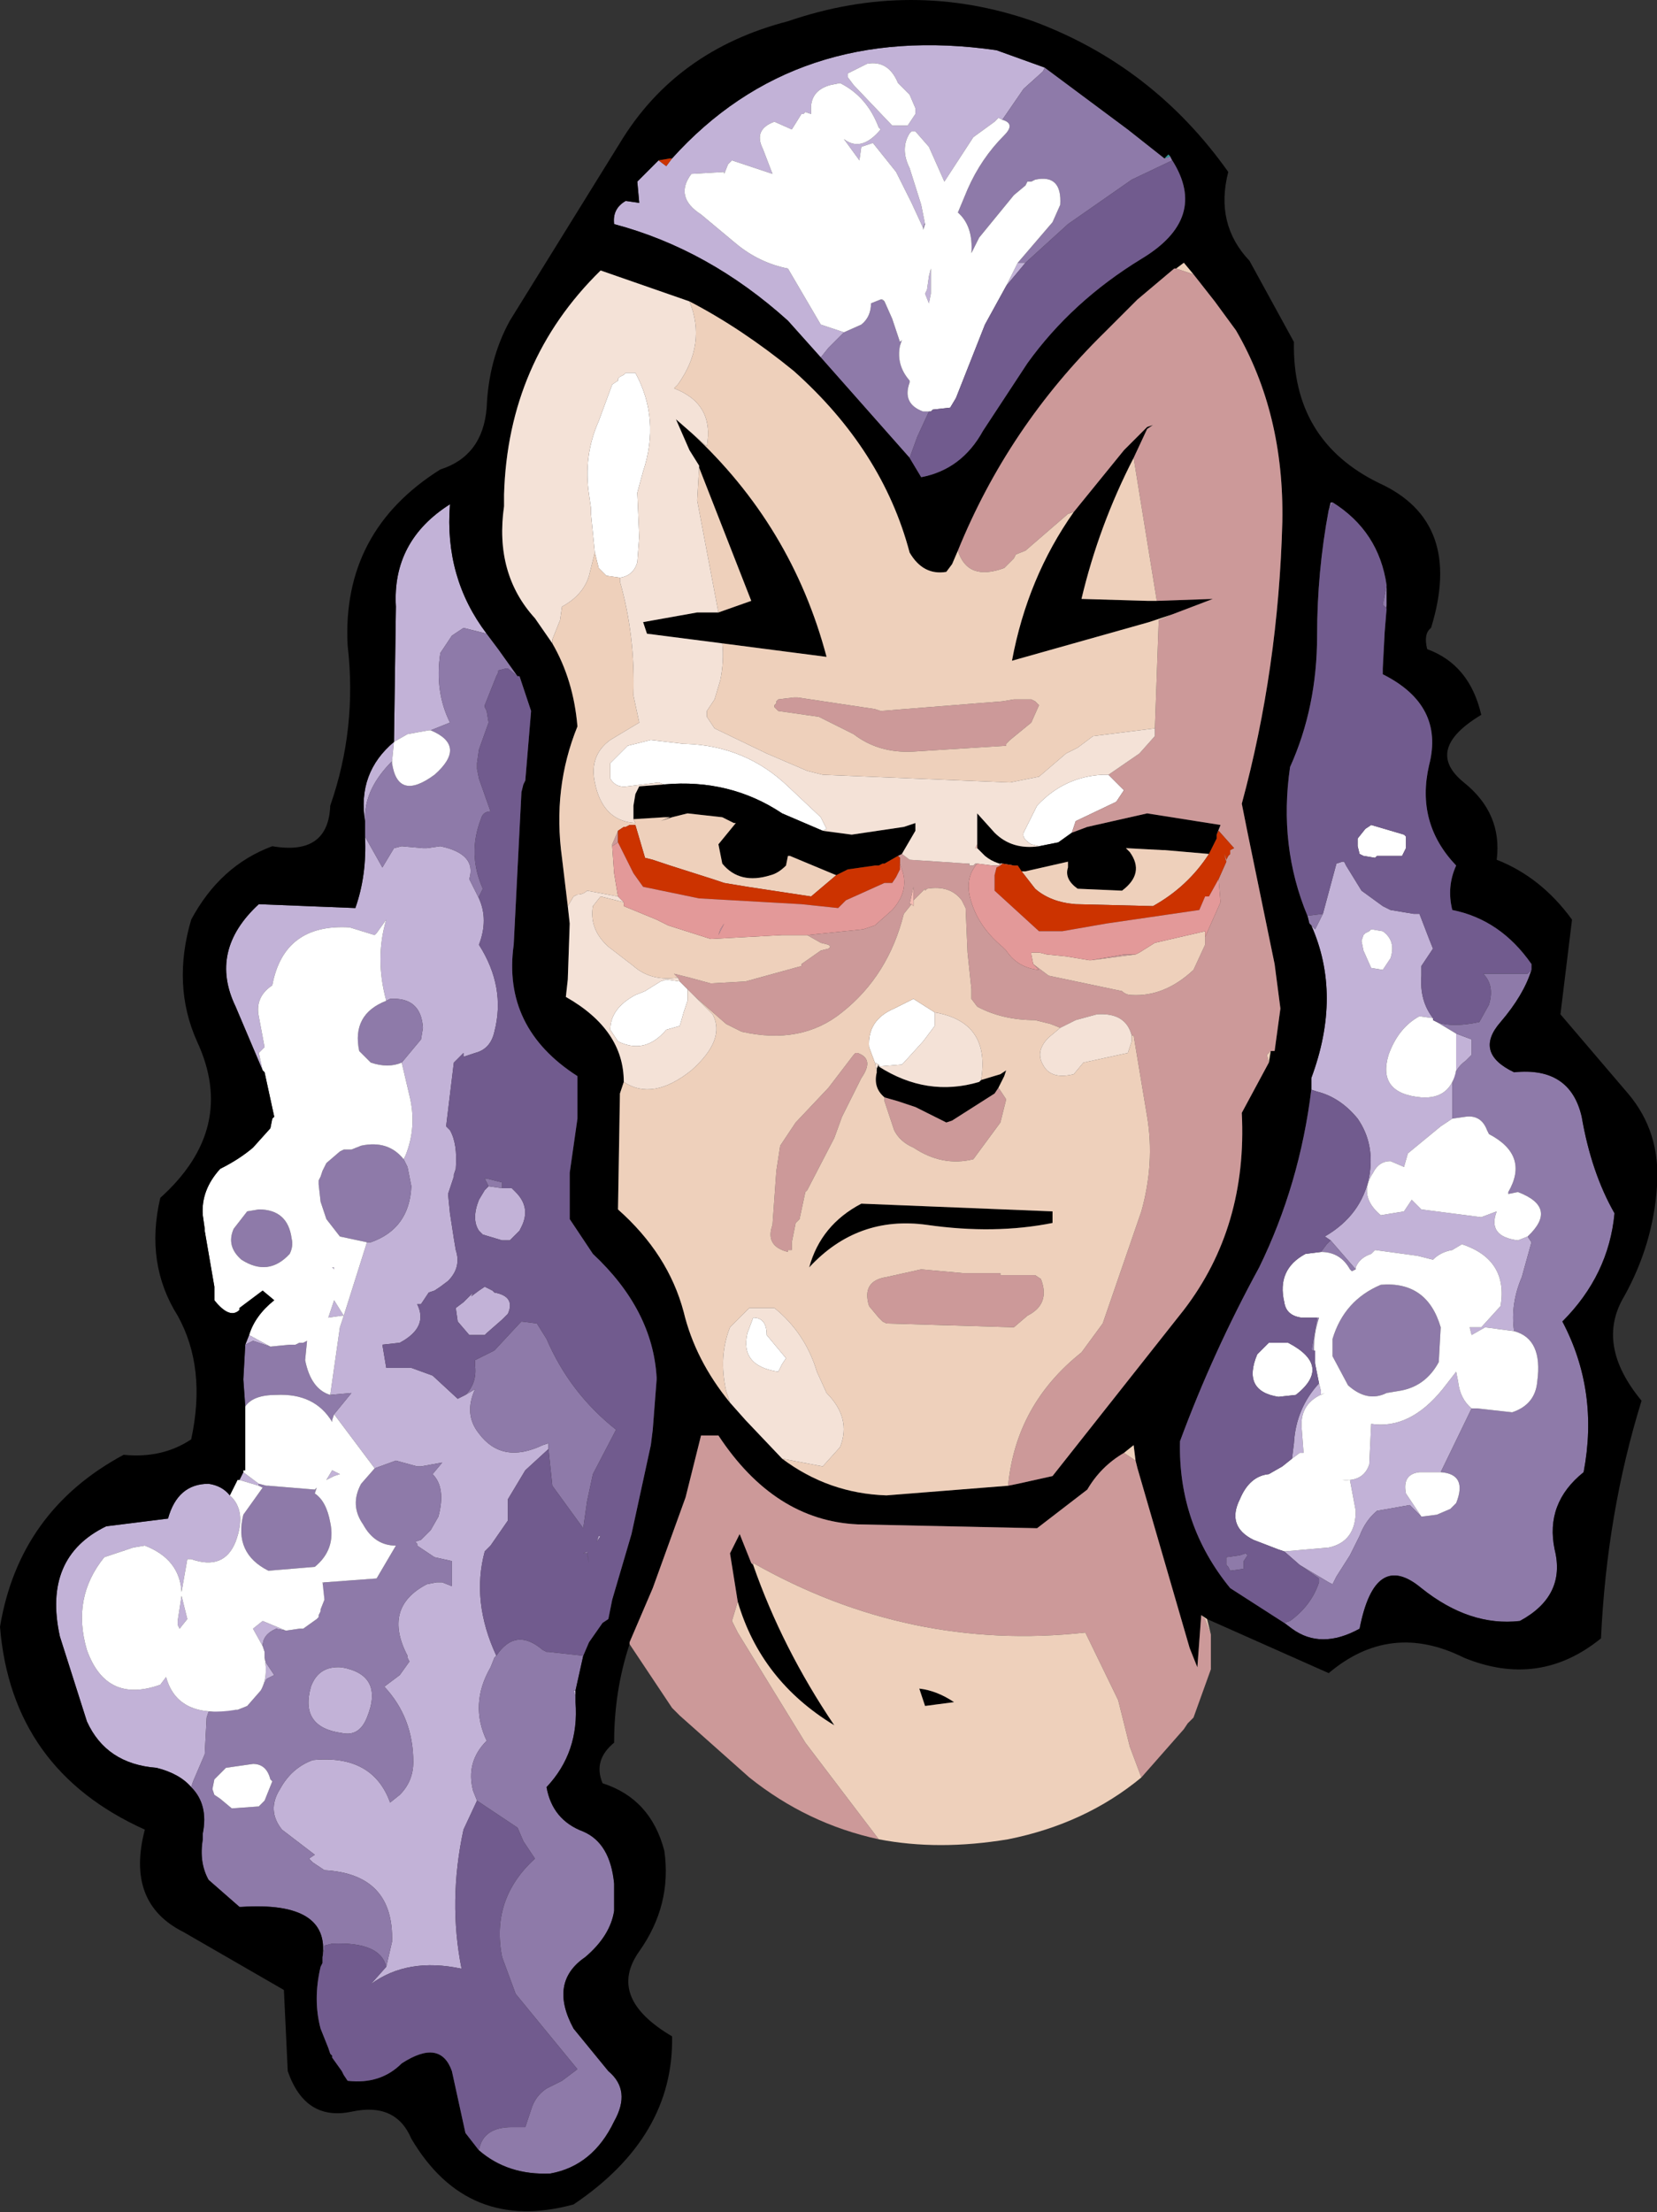 <?xml version="1.0" encoding="UTF-8" standalone="no"?>
<svg xmlns:xlink="http://www.w3.org/1999/xlink" height="57.25px" width="42.9px" xmlns="http://www.w3.org/2000/svg">
  <rect width="100%" height="100%" fill="#333333" stroke="none"/>
  <g transform="matrix(1.0, 0.0, 0.0, 1.0, 23.9, 31.6)">
    <path d="M3.15 -29.85 L3.1 -29.75 2.6 -29.3 2.05 -28.5 1.95 -28.55 1.85 -28.45 1.3 -28.05 0.55 -26.9 0.15 -27.8 -0.2 -28.2 -0.3 -28.2 -0.35 -28.15 Q-0.6 -27.75 -0.35 -27.25 L-0.05 -26.3 0.05 -25.8 0.05 -25.85 0.0 -25.7 -0.3 -26.35 -0.7 -27.15 -1.3 -27.9 -1.45 -27.85 -1.6 -27.8 -1.65 -27.45 -2.05 -28.0 Q-1.6 -27.65 -1.1 -28.25 L-1.15 -28.3 Q-1.45 -29.1 -2.15 -29.45 L-2.4 -29.4 Q-2.95 -29.25 -2.9 -28.7 L-2.9 -28.65 -3.05 -28.7 -3.1 -28.65 -3.15 -28.65 -3.4 -28.25 -3.85 -28.45 Q-4.4 -28.25 -4.15 -27.75 L-3.9 -27.1 -4.95 -27.45 -5.05 -27.35 -5.15 -27.1 -5.15 -27.15 -6.0 -27.1 Q-6.45 -26.5 -5.75 -26.05 L-4.85 -25.3 Q-4.25 -24.8 -3.5 -24.65 L-2.65 -23.2 -2.05 -23.0 -2.45 -22.6 -2.65 -22.35 -3.5 -23.3 Q-5.55 -25.15 -8.0 -25.8 -8.05 -26.2 -7.7 -26.4 L-7.35 -26.35 -7.4 -26.9 -6.85 -27.45 -6.65 -27.3 -6.5 -27.5 Q-3.3 -31.05 1.9 -30.3 L3.15 -29.85 M2.45 -24.8 L2.65 -24.8 2.15 -24.2 2.45 -24.8 M10.05 -3.4 L10.05 -3.7 Q10.85 -5.85 10.05 -7.65 L10.15 -7.55 10.3 -7.85 10.35 -7.95 10.7 -9.25 10.85 -9.3 10.9 -9.3 10.95 -9.2 11.35 -8.55 11.9 -8.15 12.1 -8.05 12.7 -7.95 12.85 -7.95 13.1 -7.3 13.2 -7.05 12.9 -6.6 12.9 -6.35 Q12.85 -5.7 13.2 -5.25 L12.85 -5.3 Q12.3 -5.0 12.05 -4.3 11.75 -3.3 12.9 -3.2 13.65 -3.15 13.8 -3.9 L13.8 -4.85 14.2 -4.7 14.2 -4.65 14.2 -4.35 14.2 -4.3 14.05 -4.15 Q13.7 -3.9 13.7 -3.45 L13.7 -2.65 13.4 -2.45 12.55 -1.75 12.45 -1.4 12.1 -1.55 Q11.8 -1.55 11.65 -1.25 11.25 -0.65 11.85 -0.15 L12.45 -0.25 12.65 -0.55 12.9 -0.3 14.45 -0.1 14.85 -0.25 Q14.6 0.4 15.4 0.5 L15.65 0.4 15.75 0.55 15.5 1.45 Q15.2 2.15 15.3 2.85 L14.55 2.75 14.2 2.95 14.15 2.75 14.45 2.75 14.95 2.2 Q15.15 1.0 13.95 0.6 L13.7 0.75 Q13.4 0.8 13.2 1.0 L12.8 0.9 11.7 0.75 11.6 0.85 Q11.3 0.95 11.2 1.2 L11.2 1.25 10.55 0.5 10.4 0.4 Q11.35 -0.15 11.55 -1.15 11.7 -2.0 11.25 -2.65 10.8 -3.2 10.2 -3.35 L10.05 -3.4 M0.2 -24.0 L0.15 -23.75 0.05 -24.0 0.1 -24.1 0.15 -24.45 0.2 -24.65 0.2 -24.0 M11.35 -7.25 L11.4 -7.0 11.6 -6.55 11.9 -6.5 12.1 -6.8 Q12.25 -7.25 11.9 -7.5 L11.6 -7.55 11.55 -7.5 11.45 -7.45 11.4 -7.4 11.35 -7.25 M15.15 -0.75 L15.15 -0.7 15.15 -0.75 M14.2 4.85 L13.4 6.5 13.1 6.5 12.85 6.5 Q12.4 6.55 12.5 7.05 L12.9 7.65 12.6 7.35 11.75 7.5 Q11.45 7.75 11.3 8.15 L11.05 8.65 10.7 9.2 10.6 9.4 10.5 9.35 9.75 8.9 9.35 8.55 10.5 8.45 Q11.2 8.3 11.2 7.5 L11.05 6.7 10.85 6.7 Q11.4 6.75 11.55 6.3 L11.6 5.25 Q12.6 5.4 13.45 4.35 L13.8 3.9 13.85 4.15 Q13.9 4.6 14.2 4.85 M10.25 4.2 L10.3 4.4 10.3 4.5 10.4 4.45 Q9.75 4.7 9.8 5.35 L9.85 6.0 9.75 6.0 9.55 6.15 9.6 5.75 Q9.65 4.85 10.25 4.2 M-1.95 -29.6 L-1.8 -29.4 -0.8 -28.35 -0.5 -28.35 -0.4 -28.35 -0.3 -28.5 -0.2 -28.65 -0.2 -28.8 -0.35 -29.15 -0.6 -29.4 -0.65 -29.45 Q-0.9 -30.05 -1.45 -29.95 L-1.95 -29.7 -1.95 -29.6 M-1.0 -23.8 L-1.1 -23.85 -1.05 -23.85 -1.0 -23.8 M-11.5 -8.35 Q-11.25 -7.8 -11.5 -7.15 -10.8 -6.05 -11.1 -4.9 -11.2 -4.45 -11.6 -4.35 L-11.9 -4.25 -11.9 -4.35 -12.15 -4.1 -12.35 -2.45 -12.3 -2.4 -12.25 -2.35 Q-12.05 -2.0 -12.1 -1.35 L-12.15 -1.2 -12.15 -1.15 -12.3 -0.7 -12.25 -0.2 -12.15 0.45 -12.1 0.75 Q-11.95 1.2 -12.3 1.55 L-12.5 1.7 -12.65 1.8 -12.8 1.85 -13.0 2.15 -13.1 2.15 Q-12.8 2.75 -13.55 3.15 L-14.0 3.2 -13.9 3.8 -13.25 3.8 -12.7 4.0 -12.05 4.6 -11.85 4.5 -11.6 4.35 Q-11.9 5.0 -11.5 5.5 -10.9 6.3 -9.85 5.8 L-9.7 5.75 -9.7 5.8 -9.7 5.9 -10.3 6.45 -10.75 7.2 -10.75 7.75 -11.2 8.4 -11.3 8.5 -11.35 8.55 Q-11.7 9.85 -11.05 11.25 L-11.1 11.3 -11.2 11.55 Q-11.75 12.5 -11.3 13.45 -11.85 14.0 -11.65 14.75 L-11.55 15.0 -11.9 15.75 Q-12.3 17.6 -11.95 19.35 -13.35 19.05 -14.3 19.75 L-13.9 19.3 -13.75 18.65 Q-13.7 16.9 -15.5 16.8 L-15.8 16.6 -15.9 16.5 -15.75 16.4 -16.6 15.75 Q-17.0 15.25 -16.65 14.7 -16.35 14.15 -15.8 13.95 -14.25 13.8 -13.8 15.05 L-13.55 14.85 Q-13.2 14.5 -13.2 14.0 -13.2 12.85 -13.95 12.05 L-13.55 11.75 -13.3 11.4 -13.35 11.3 -13.35 11.25 Q-14.0 10.0 -12.85 9.4 L-12.6 9.35 -12.45 9.35 -12.2 9.45 -12.2 9.25 -12.2 8.8 -12.65 8.7 -13.1 8.4 -13.1 8.35 -13.15 8.3 -13.0 8.25 -12.75 8.0 -12.55 7.65 Q-12.35 6.9 -12.7 6.55 L-12.45 6.25 -13.0 6.35 -13.1 6.35 -13.65 6.2 -14.2 6.4 -15.25 5.0 -14.8 4.45 -15.35 4.5 -15.1 2.75 -15.0 2.45 -15.05 2.45 -15.4 2.5 -15.35 2.35 -15.25 2.05 -15.0 2.45 -14.4 0.55 -14.3 0.55 Q-13.3 0.2 -13.25 -0.9 L-13.35 -1.4 -13.45 -1.6 -13.4 -1.7 Q-13.1 -2.45 -13.3 -3.25 L-13.5 -4.1 -13.0 -4.7 -12.95 -5.0 Q-13.0 -5.8 -13.8 -5.75 L-13.9 -5.7 Q-14.2 -6.8 -13.9 -7.8 L-14.15 -7.45 -14.2 -7.4 -14.85 -7.6 Q-16.55 -7.7 -16.85 -6.1 -17.3 -5.8 -17.2 -5.3 L-17.05 -4.5 -17.2 -4.35 -17.1 -3.9 -17.8 -5.55 Q-18.5 -7.0 -17.2 -8.2 L-14.7 -8.1 Q-14.4 -8.95 -14.45 -9.95 L-14.0 -9.15 -13.7 -9.65 -13.5 -9.7 -12.95 -9.65 -12.85 -9.65 -12.5 -9.7 Q-11.55 -9.5 -11.75 -8.85 L-11.5 -8.35 M-11.3 -15.2 L-11.9 -15.35 -12.2 -15.15 -12.5 -14.7 Q-12.65 -13.7 -12.25 -12.9 L-12.75 -12.7 -12.8 -12.7 -13.35 -12.6 -13.7 -12.4 -13.65 -15.9 Q-13.75 -17.6 -12.25 -18.55 -12.4 -16.65 -11.3 -15.2 M-13.75 -11.9 Q-14.45 -11.2 -14.45 -10.45 L-14.45 -10.35 Q-14.65 -11.6 -13.7 -12.4 L-13.75 -11.9 M-17.45 2.95 L-16.9 3.25 -17.35 3.1 -17.55 3.2 -17.45 2.95 M-10.9 -0.85 L-10.65 -0.85 -10.55 -0.75 Q-10.15 -0.35 -10.4 0.15 L-10.45 0.25 -10.7 0.5 -10.75 0.5 -10.9 0.5 -11.4 0.35 -11.5 0.25 Q-11.7 -0.05 -11.5 -0.55 L-11.35 -0.8 -11.3 -0.85 -11.25 -0.9 -10.9 -0.85 M-8.35 8.15 L-8.45 8.3 -8.4 8.15 -8.35 8.15 M-8.0 17.8 L-8.0 17.85 -8.0 17.8 M-18.95 14.65 Q-19.25 14.3 -19.85 14.15 -21.15 14.05 -21.65 12.95 L-22.35 10.75 Q-22.8 8.7 -21.15 7.9 L-19.55 7.7 Q-19.3 6.8 -18.5 6.8 -18.15 6.85 -17.95 7.1 -17.5 7.5 -17.8 8.3 -18.1 9.05 -18.95 8.75 L-19.05 8.75 -19.2 9.6 Q-19.25 8.75 -20.15 8.4 L-20.45 8.45 -21.2 8.7 Q-22.05 9.75 -21.65 11.1 -21.15 12.5 -19.75 12.0 L-19.6 11.8 Q-19.3 12.9 -17.8 12.65 L-18.5 12.7 -18.55 12.85 -18.6 13.8 -18.9 14.5 -18.95 14.65 M-17.7 6.7 L-17.6 6.5 -17.2 6.8 -17.2 6.85 -17.7 6.7 M-9.0 12.15 L-9.0 12.3 -9.05 12.15 -9.0 12.15 M-12.1 2.25 L-11.9 2.1 -11.65 1.85 -11.7 1.95 -11.5 1.8 -11.35 1.7 -11.15 1.8 -11.1 1.85 Q-10.55 1.95 -10.75 2.4 L-10.9 2.55 -11.3 2.9 -11.35 2.95 -11.75 2.95 -12.05 2.6 -12.1 2.25 M-15.3 6.45 L-15.1 6.55 -15.25 6.6 -15.45 6.7 -15.3 6.45 M-15.25 1.25 L-15.3 1.2 -15.25 1.2 -15.25 1.25 M-17.15 12.15 Q-16.95 11.8 -17.05 11.3 L-17.0 11.45 -16.8 11.75 -17.0 11.85 -17.15 12.15 M-17.1 11.0 L-17.35 10.55 -17.1 10.35 -16.5 10.6 -16.75 10.55 Q-17.1 10.7 -17.1 11.0 M-15.5 9.8 L-15.55 9.35 -15.5 9.35 -15.55 9.4 -15.5 9.8 M-19.25 10.55 L-19.3 10.45 -19.3 10.35 -19.2 9.7 -19.05 10.3 -19.25 10.55 M-14.4 12.85 Q-14.6 13.35 -15.05 13.25 -16.15 13.1 -15.85 12.05 -15.65 11.5 -15.05 11.55 -13.95 11.75 -14.4 12.85" fill="#c2b2d7" fill-rule="evenodd" stroke="none"/>
    <path d="M2.05 -28.5 L2.6 -29.3 3.1 -29.75 3.15 -29.85 5.3 -28.25 6.25 -27.5 6.4 -27.55 6.45 -27.45 5.4 -26.95 3.75 -25.8 2.65 -24.8 2.45 -24.8 3.35 -25.85 3.55 -26.3 Q3.6 -27.1 2.9 -26.95 L2.8 -26.9 2.7 -26.9 2.65 -26.8 2.35 -26.55 1.45 -25.45 1.25 -25.05 Q1.3 -25.75 0.9 -26.1 L1.15 -26.7 Q1.5 -27.5 2.1 -28.1 2.4 -28.4 2.05 -28.5 M-2.65 -22.35 L-2.45 -22.6 -2.05 -23.0 -1.6 -23.2 Q-1.35 -23.4 -1.35 -23.75 L-1.1 -23.85 -1.0 -23.8 -0.8 -23.35 -0.6 -22.75 -0.55 -22.8 -0.6 -22.65 Q-0.7 -22.15 -0.35 -21.75 L-0.35 -21.7 Q-0.55 -21.15 0.0 -20.95 L0.15 -20.95 -0.15 -20.3 -0.35 -19.75 -2.65 -22.35 M0.0 -25.7 L0.05 -25.85 0.05 -25.8 0.0 -25.65 0.0 -25.7 M12.0 -16.45 L12.0 -15.95 11.95 -15.25 12.0 -15.85 11.9 -15.95 12.0 -16.45 M15.75 -6.5 Q15.55 -5.85 14.95 -5.15 14.25 -4.35 15.3 -3.85 16.75 -4.0 17.05 -2.7 17.3 -1.25 17.9 -0.2 17.75 1.4 16.55 2.6 17.5 4.4 17.1 6.5 16.1 7.3 16.35 8.5 16.65 9.7 15.45 10.35 14.15 10.5 12.9 9.5 11.7 8.5 11.3 10.55 10.3 11.1 9.55 10.55 L9.35 10.4 9.5 10.35 Q10.05 9.95 10.25 9.35 L10.25 9.25 9.75 8.9 10.5 9.35 10.6 9.4 10.7 9.2 11.05 8.65 11.3 8.15 Q11.45 7.75 11.75 7.5 L12.6 7.35 12.9 7.65 13.3 7.6 13.65 7.45 13.8 7.3 Q14.1 6.55 13.4 6.5 L14.2 4.85 14.35 4.85 15.25 4.95 Q15.85 4.75 15.9 4.15 16.05 3.05 15.3 2.85 15.2 2.15 15.5 1.45 L15.75 0.55 15.65 0.4 Q16.45 -0.35 15.4 -0.75 L15.15 -0.7 15.15 -0.75 Q15.7 -1.7 14.65 -2.25 L14.6 -2.35 Q14.45 -2.75 14.05 -2.7 L13.7 -2.65 13.7 -3.45 Q13.7 -3.9 14.05 -4.15 L14.2 -4.3 14.2 -4.35 14.2 -4.65 14.2 -4.7 13.8 -4.85 13.3 -5.15 Q13.7 -5.0 14.4 -5.15 L14.65 -5.6 Q14.8 -6.1 14.5 -6.4 L15.65 -6.4 15.75 -6.5 M10.05 -7.65 L10.0 -7.7 9.95 -7.9 10.35 -7.95 10.3 -7.85 10.15 -7.55 10.05 -7.65 M10.5 -18.4 L10.55 -18.6 10.6 -18.6 10.5 -18.4 M11.2 1.25 L11.1 1.3 11.05 1.25 Q10.8 0.8 10.3 0.8 L10.45 0.6 10.55 0.5 11.2 1.25 M10.2 2.5 L10.25 2.5 Q10.05 3.1 10.15 3.7 L10.15 3.35 10.05 3.35 10.2 2.5 M13.4 2.75 L13.35 3.65 Q13.0 4.3 12.3 4.4 L12.0 4.45 Q11.5 4.7 11.0 4.25 L10.6 3.5 10.6 3.05 Q10.9 2.05 11.85 1.65 13.05 1.55 13.4 2.75 M8.4 8.65 L8.3 8.8 8.3 9.0 7.95 9.05 7.9 8.95 7.85 8.9 7.85 8.7 8.2 8.65 8.35 8.6 8.4 8.65 M-10.5 -14.1 L-10.75 -14.3 -10.8 -14.3 -11.0 -14.25 -11.0 -14.2 -11.05 -14.1 -11.35 -13.35 -11.35 -13.3 -11.3 -13.2 -11.25 -12.9 -11.5 -12.2 -11.55 -11.85 -11.55 -11.7 -11.5 -11.45 -11.2 -10.6 Q-11.4 -10.6 -11.45 -10.4 -11.8 -9.5 -11.4 -8.6 L-11.5 -8.4 -11.5 -8.35 -11.75 -8.85 Q-11.55 -9.5 -12.5 -9.7 L-12.85 -9.65 -12.95 -9.65 -13.5 -9.7 -13.7 -9.65 -14.0 -9.15 -14.45 -9.95 -14.45 -10.35 -14.45 -10.45 Q-14.45 -11.2 -13.75 -11.9 L-13.75 -11.85 Q-13.6 -10.85 -12.65 -11.55 -11.8 -12.3 -12.75 -12.7 L-12.25 -12.9 Q-12.65 -13.7 -12.5 -14.7 L-12.2 -15.15 -11.9 -15.35 -11.3 -15.2 -11.0 -14.8 -10.5 -14.1 M-11.85 4.5 Q-11.55 4.2 -11.6 3.75 L-11.6 3.6 -11.1 3.35 -10.45 2.65 -10.4 2.6 -10.0 2.65 -9.75 3.05 Q-9.15 4.45 -7.95 5.4 L-8.55 6.55 -8.7 7.25 -8.8 7.95 -9.6 6.85 -9.7 5.9 -9.7 5.8 -9.7 5.75 -9.85 5.8 Q-10.9 6.3 -11.5 5.5 -11.9 5.0 -11.6 4.35 L-11.85 4.5 M-11.05 11.25 Q-10.55 10.5 -9.85 11.1 L-9.75 11.15 -9.7 11.15 -8.8 11.25 -9.0 12.15 -9.05 12.15 -9.0 12.3 -9.0 12.45 Q-8.9 13.75 -9.75 14.65 -9.6 15.5 -8.8 15.8 -8.1 16.1 -8.0 17.15 L-8.0 17.8 -8.0 17.85 Q-8.1 18.5 -8.75 19.05 -9.7 19.7 -9.05 20.9 L-8.15 22.0 Q-7.55 22.5 -8.0 23.3 -8.55 24.45 -9.65 24.65 -10.75 24.7 -11.5 24.05 -11.4 23.45 -10.65 23.45 L-10.3 23.45 -10.15 23.0 Q-10.05 22.65 -9.75 22.45 L-9.35 22.25 -8.95 21.95 -10.55 20.0 -10.9 19.05 Q-11.2 17.55 -10.05 16.5 L-10.35 16.05 -10.5 15.7 -11.55 15.0 -11.65 14.75 Q-11.85 14.0 -11.3 13.45 -11.75 12.5 -11.2 11.55 L-11.1 11.3 -11.05 11.25 M-6.9 4.1 L-6.9 4.05 -6.9 4.1 M-13.9 -5.7 L-13.8 -5.75 Q-13.0 -5.8 -12.95 -5.0 L-13.0 -4.7 -13.5 -4.1 Q-13.85 -3.95 -14.3 -4.1 L-14.6 -4.4 Q-14.8 -5.35 -13.9 -5.7 M-13.45 -1.6 L-13.35 -1.4 -13.25 -0.9 Q-13.3 0.2 -14.3 0.55 L-14.4 0.55 -15.1 0.4 -15.45 -0.05 -15.6 -0.5 -15.65 -0.95 -15.65 -1.05 -15.6 -1.15 -15.55 -1.3 -15.5 -1.4 -15.45 -1.5 -15.1 -1.8 -15.0 -1.85 -14.8 -1.85 -14.55 -1.95 Q-13.85 -2.1 -13.45 -1.6 M-15.35 4.5 L-14.8 4.45 -15.25 5.0 -15.3 5.15 -15.3 5.2 Q-15.75 4.45 -16.75 4.5 -17.35 4.5 -17.55 4.8 L-17.6 4.1 -17.55 3.2 -17.35 3.1 -16.9 3.25 -16.4 3.2 -16.25 3.2 -16.15 3.15 -16.05 3.15 -15.95 3.1 -16.0 3.6 Q-15.85 4.35 -15.35 4.5 M-14.2 6.4 L-13.65 6.2 -13.1 6.35 -13.0 6.35 -12.45 6.25 -12.7 6.55 Q-12.35 6.9 -12.55 7.65 L-12.75 8.0 -13.0 8.25 -13.15 8.3 -13.1 8.35 -13.1 8.4 -12.65 8.7 -12.2 8.8 -12.2 9.25 -12.2 9.45 -12.45 9.35 -12.6 9.35 -12.85 9.4 Q-14.0 10.0 -13.35 11.25 L-13.35 11.3 -13.3 11.4 -13.55 11.75 -13.95 12.05 Q-13.2 12.85 -13.2 14.0 -13.2 14.5 -13.55 14.85 L-13.8 15.05 Q-14.25 13.8 -15.8 13.95 -16.35 14.15 -16.65 14.7 -17.0 15.25 -16.6 15.75 L-15.75 16.4 -15.9 16.5 -15.8 16.6 -15.5 16.8 Q-13.7 16.9 -13.75 18.65 L-13.9 19.3 Q-14.05 18.65 -15.3 18.7 L-15.5 18.75 -15.5 18.8 -15.55 19.05 Q-15.35 17.6 -17.65 17.75 L-17.7 17.75 -18.5 17.05 Q-18.75 16.6 -18.65 16.0 L-18.65 15.95 -18.65 15.85 Q-18.5 15.1 -18.95 14.65 L-18.9 14.5 -18.6 13.8 -18.55 12.85 -18.5 12.7 -17.8 12.65 -17.75 12.65 -17.5 12.55 -17.15 12.15 -17.0 11.85 -16.8 11.75 -17.0 11.45 -17.05 11.3 -17.05 11.15 -17.1 11.0 Q-17.1 10.7 -16.75 10.55 L-16.5 10.6 -16.15 10.55 -16.05 10.55 -15.7 10.3 -15.65 10.25 -15.65 10.2 -15.6 10.1 -15.6 10.05 -15.5 9.8 -15.55 9.4 -15.5 9.35 -14.15 9.25 -13.65 8.4 Q-14.2 8.4 -14.5 7.85 -14.85 7.35 -14.55 6.8 L-14.2 6.4 M-17.2 -0.3 Q-16.45 -0.3 -16.35 0.45 -16.3 0.65 -16.4 0.85 -16.95 1.45 -17.65 1.0 -18.05 0.65 -17.85 0.2 L-17.5 -0.25 -17.2 -0.3 M-11.25 -0.9 L-11.35 -1.1 -11.3 -1.1 -10.9 -1.0 -10.9 -0.85 -11.25 -0.9 M-8.65 8.85 L-8.7 8.6 -8.8 8.6 -8.7 8.55 -8.65 8.85 M-17.2 6.8 L-17.0 6.85 -16.95 6.85 -15.75 6.95 -15.7 6.9 -15.75 7.05 Q-15.45 7.25 -15.35 7.8 -15.2 8.5 -15.75 8.95 L-16.95 9.05 Q-17.85 8.6 -17.6 7.6 L-17.1 6.9 -17.2 6.85 -17.2 6.8 M-14.4 12.85 Q-13.95 11.75 -15.05 11.55 -15.65 11.5 -15.85 12.05 -16.15 13.1 -15.05 13.25 -14.6 13.35 -14.4 12.85 M-16.85 14.5 L-16.9 14.45 Q-17.0 14.05 -17.35 14.05 L-18.05 14.15 -18.15 14.25 -18.35 14.45 -18.4 14.7 -18.35 14.85 -18.2 14.95 -17.9 15.2 -17.2 15.15 -17.05 15.0 -16.85 14.5" fill="#8e7aa9" fill-rule="evenodd" stroke="none"/>
    <path d="M-2.05 -23.0 L-2.65 -23.2 -3.5 -24.65 Q-4.25 -24.8 -4.85 -25.3 L-5.75 -26.05 Q-6.45 -26.5 -6.0 -27.1 L-5.15 -27.15 -5.15 -27.1 -5.05 -27.35 -4.95 -27.45 -3.9 -27.1 -4.15 -27.75 Q-4.4 -28.25 -3.85 -28.45 L-3.4 -28.25 -3.15 -28.65 -3.1 -28.65 -3.05 -28.7 -2.9 -28.65 -2.9 -28.7 Q-2.95 -29.25 -2.4 -29.4 L-2.15 -29.45 Q-1.45 -29.1 -1.15 -28.3 L-1.1 -28.25 Q-1.6 -27.65 -2.05 -28.0 L-1.65 -27.45 -1.6 -27.8 -1.45 -27.85 -1.3 -27.9 -0.7 -27.15 -0.3 -26.35 0.0 -25.7 0.0 -25.65 0.05 -25.8 -0.05 -26.3 -0.35 -27.25 Q-0.6 -27.75 -0.35 -28.15 L-0.3 -28.2 -0.2 -28.2 0.15 -27.8 0.55 -26.9 1.3 -28.05 1.85 -28.45 1.95 -28.55 2.05 -28.5 Q2.4 -28.4 2.1 -28.1 1.5 -27.5 1.15 -26.7 L0.9 -26.1 Q1.3 -25.75 1.25 -25.05 L1.45 -25.45 2.35 -26.55 2.65 -26.8 2.7 -26.9 2.8 -26.9 2.9 -26.95 Q3.6 -27.1 3.55 -26.3 L3.35 -25.85 2.45 -24.8 2.15 -24.2 1.6 -23.2 0.85 -21.3 0.7 -21.05 0.25 -21.0 0.2 -20.95 0.15 -20.95 0.0 -20.95 Q-0.55 -21.15 -0.35 -21.7 L-0.35 -21.75 Q-0.7 -22.15 -0.6 -22.65 L-0.55 -22.8 -0.6 -22.75 -0.8 -23.35 -1.0 -23.8 -1.05 -23.85 -1.1 -23.85 -1.35 -23.75 Q-1.35 -23.4 -1.6 -23.2 L-2.05 -23.0 M4.8 -11.55 L5.2 -11.15 5.0 -10.85 3.95 -10.35 3.85 -10.05 3.5 -9.8 3.25 -9.75 3.0 -9.7 2.8 -9.75 Q2.55 -9.9 2.6 -10.05 L2.85 -10.55 2.95 -10.75 Q3.65 -11.5 4.65 -11.55 L4.8 -11.55 M-6.3 -6.2 L-6.1 -6.0 -6.1 -5.7 -6.2 -5.4 -6.3 -5.05 -6.65 -4.95 Q-7.2 -4.3 -7.9 -4.65 L-8.1 -4.95 Q-8.1 -5.5 -7.45 -5.85 L-7.2 -5.95 -6.8 -6.2 -6.65 -6.25 -6.3 -6.2 M0.2 -24.0 L0.2 -24.65 0.15 -24.45 0.1 -24.1 0.05 -24.0 0.15 -23.75 0.2 -24.0 M13.2 -5.25 L13.2 -5.2 13.3 -5.15 13.8 -4.85 13.8 -3.9 Q13.65 -3.15 12.9 -3.2 11.75 -3.3 12.05 -4.3 12.3 -5.0 12.85 -5.3 L13.2 -5.25 M0.3 -5.4 L0.3 -5.05 0.0 -4.65 -0.5 -4.1 -0.55 -4.05 -1.15 -4.0 -1.15 -4.05 -1.25 -4.1 -1.4 -4.5 Q-1.45 -5.2 -0.75 -5.5 L-0.25 -5.75 0.3 -5.4 M12.45 -10.0 L12.5 -9.95 12.5 -9.65 12.4 -9.45 11.75 -9.45 11.7 -9.4 11.4 -9.45 11.3 -9.5 11.25 -9.7 11.25 -9.9 11.45 -10.15 11.6 -10.25 12.45 -10.0 M11.35 -7.25 L11.4 -7.4 11.45 -7.45 11.55 -7.5 11.6 -7.55 11.9 -7.5 Q12.25 -7.25 12.1 -6.8 L11.9 -6.5 11.6 -6.55 11.4 -7.0 11.35 -7.25 M13.7 -2.65 L14.05 -2.7 Q14.45 -2.75 14.6 -2.35 L14.65 -2.25 Q15.7 -1.7 15.15 -0.75 L15.15 -0.7 15.4 -0.75 Q16.45 -0.35 15.65 0.4 L15.4 0.5 Q14.6 0.4 14.85 -0.25 L14.45 -0.1 12.9 -0.3 12.65 -0.55 12.45 -0.25 11.85 -0.15 Q11.25 -0.65 11.65 -1.25 11.8 -1.55 12.1 -1.55 L12.45 -1.4 12.55 -1.75 13.4 -2.45 13.7 -2.65 M15.3 2.85 Q16.05 3.05 15.9 4.15 15.85 4.75 15.25 4.95 L14.35 4.85 14.2 4.85 Q13.9 4.6 13.85 4.15 L13.8 3.9 13.45 4.35 Q12.6 5.4 11.6 5.25 L11.55 6.3 Q11.4 6.75 10.85 6.7 L11.05 6.7 11.2 7.5 Q11.2 8.3 10.5 8.45 L9.35 8.55 9.2 8.5 8.55 8.25 Q7.85 7.9 8.2 7.2 8.45 6.6 8.95 6.55 L9.3 6.35 9.55 6.15 9.75 6.0 9.85 6.0 9.8 5.35 Q9.75 4.7 10.4 4.45 L10.3 4.5 10.3 4.4 10.25 4.2 10.15 3.7 Q10.05 3.1 10.25 2.5 L10.2 2.5 9.8 2.5 Q9.4 2.45 9.35 2.1 9.15 1.25 9.9 0.85 L10.3 0.8 Q10.8 0.8 11.05 1.25 L11.1 1.3 11.2 1.25 11.2 1.2 Q11.3 0.95 11.6 0.85 L11.7 0.75 12.8 0.9 13.2 1.0 Q13.4 0.8 13.7 0.75 L13.95 0.6 Q15.15 1.0 14.95 2.2 L14.45 2.75 14.15 2.75 14.2 2.95 14.55 2.75 15.3 2.85 M13.4 6.5 Q14.1 6.55 13.8 7.3 L13.65 7.45 13.3 7.6 12.9 7.65 12.5 7.05 Q12.4 6.55 12.85 6.5 L13.1 6.5 13.4 6.5 M13.4 2.75 Q13.05 1.55 11.85 1.65 10.9 2.05 10.6 3.05 L10.6 3.5 11.0 4.25 Q11.5 4.7 12.0 4.45 L12.3 4.4 Q13.0 4.3 13.35 3.65 L13.4 2.75 M9.45 3.15 Q10.6 3.75 9.65 4.5 L9.2 4.55 Q8.25 4.4 8.65 3.45 L8.95 3.15 9.45 3.15 M-1.95 -29.6 L-1.95 -29.7 -1.45 -29.95 Q-0.9 -30.05 -0.65 -29.45 L-0.6 -29.4 -0.35 -29.15 -0.2 -28.8 -0.2 -28.65 -0.3 -28.5 -0.4 -28.35 -0.5 -28.35 -0.8 -28.35 -1.8 -29.4 -1.95 -29.6 M-8.5 -17.3 L-8.6 -18.3 -8.6 -18.45 -8.65 -18.8 Q-8.8 -19.8 -8.4 -20.7 L-8.05 -21.65 -7.9 -21.75 -7.9 -21.8 -7.85 -21.85 -7.75 -21.9 -7.7 -21.95 -7.45 -21.95 Q-6.8 -20.75 -7.25 -19.4 L-7.4 -18.85 -7.35 -17.7 -7.4 -17.05 Q-7.5 -16.7 -7.85 -16.65 L-8.2 -16.7 -8.4 -16.9 -8.5 -17.3 M-6.7 -11.3 L-6.85 -11.35 -7.65 -11.25 Q-7.95 -11.2 -8.1 -11.45 L-8.1 -11.85 -7.7 -12.25 -7.65 -12.3 -7.05 -12.45 -6.2 -12.35 -6.15 -12.35 Q-4.6 -12.3 -3.5 -11.25 L-2.65 -10.45 -2.5 -10.15 -2.6 -10.1 -3.65 -10.55 Q-5.0 -11.45 -6.7 -11.3 M-12.75 -12.7 Q-11.8 -12.3 -12.65 -11.55 -13.6 -10.85 -13.75 -11.85 L-13.75 -11.9 -13.7 -12.4 -13.35 -12.6 -12.8 -12.7 -12.75 -12.7 M-17.1 -3.9 L-17.2 -4.35 -17.05 -4.5 -17.2 -5.3 Q-17.3 -5.8 -16.85 -6.1 -16.55 -7.7 -14.85 -7.6 L-14.2 -7.4 -14.15 -7.45 -13.9 -7.8 Q-14.2 -6.8 -13.9 -5.7 -14.8 -5.35 -14.6 -4.4 L-14.3 -4.1 Q-13.85 -3.95 -13.5 -4.1 L-13.3 -3.25 Q-13.1 -2.45 -13.4 -1.7 L-13.45 -1.6 Q-13.85 -2.1 -14.55 -1.95 L-14.8 -1.85 -15.0 -1.85 -15.1 -1.8 -15.45 -1.5 -15.5 -1.4 -15.55 -1.3 -15.6 -1.15 -15.65 -1.05 -15.65 -0.95 -15.6 -0.5 -15.45 -0.05 -15.1 0.4 -14.4 0.55 -15.0 2.45 -15.25 2.05 -15.35 2.35 -15.4 2.5 -15.05 2.45 -15.0 2.45 -15.1 2.75 -15.35 4.5 Q-15.85 4.35 -16.0 3.6 L-15.95 3.1 -16.05 3.15 -16.15 3.15 -16.25 3.2 -16.4 3.2 -16.9 3.25 -17.45 2.95 Q-17.3 2.45 -16.8 2.05 L-17.1 1.8 -17.7 2.25 -17.7 2.3 Q-17.95 2.55 -18.35 2.05 L-18.35 1.7 -18.6 0.25 -18.6 0.2 -18.65 -0.15 Q-18.7 -0.8 -18.2 -1.35 -17.7 -1.6 -17.35 -1.9 L-16.9 -2.4 -16.85 -2.65 -16.8 -2.7 -17.05 -3.85 -17.1 -3.9 M-15.25 5.0 L-14.2 6.4 -14.55 6.8 Q-14.85 7.35 -14.5 7.85 -14.2 8.4 -13.65 8.4 L-14.15 9.25 -15.5 9.35 -15.55 9.35 -15.5 9.8 -15.6 10.05 -15.6 10.1 -15.65 10.2 -15.65 10.25 -15.7 10.3 -16.05 10.55 -16.15 10.55 -16.5 10.6 -17.1 10.35 -17.35 10.55 -17.1 11.0 -17.05 11.15 -17.05 11.3 Q-16.95 11.8 -17.15 12.15 L-17.5 12.55 -17.75 12.65 -17.8 12.65 Q-19.3 12.9 -19.6 11.8 L-19.75 12.0 Q-21.15 12.5 -21.65 11.1 -22.05 9.75 -21.2 8.7 L-20.45 8.45 -20.15 8.4 Q-19.25 8.75 -19.2 9.6 L-19.05 8.75 -18.95 8.75 Q-18.1 9.05 -17.8 8.3 -17.5 7.5 -17.95 7.1 L-17.75 6.7 -17.7 6.7 -17.2 6.85 -17.1 6.9 -17.6 7.6 Q-17.85 8.6 -16.95 9.05 L-15.75 8.95 Q-15.2 8.5 -15.35 7.8 -15.45 7.25 -15.75 7.05 L-15.7 6.9 -15.75 6.95 -16.95 6.85 -17.0 6.85 -17.2 6.8 -17.6 6.5 -17.6 6.45 -17.55 6.45 -17.55 4.8 Q-17.35 4.5 -16.75 4.5 -15.75 4.45 -15.3 5.2 L-15.3 5.15 -15.25 5.0 M-13.0 8.25 L-13.15 8.3 -13.1 8.35 -13.15 8.3 -13.0 8.25 M-17.2 -0.3 L-17.5 -0.25 -17.85 0.2 Q-18.05 0.65 -17.65 1.0 -16.95 1.45 -16.4 0.85 -16.3 0.65 -16.35 0.45 -16.45 -0.3 -17.2 -0.3 M-4.4 2.5 Q-4.05 2.5 -4.05 2.95 L-3.55 3.55 -3.65 3.7 -3.75 3.9 Q-4.75 3.75 -4.55 2.9 L-4.4 2.5 M-15.25 1.25 L-15.25 1.2 -15.3 1.2 -15.25 1.25 M-15.3 6.45 L-15.45 6.7 -15.25 6.6 -15.1 6.55 -15.3 6.45 M-19.25 10.55 L-19.05 10.3 -19.2 9.7 -19.3 10.35 -19.3 10.45 -19.25 10.55 M-16.85 14.5 L-17.05 15.0 -17.2 15.15 -17.9 15.2 -18.2 14.95 -18.35 14.85 -18.4 14.7 -18.35 14.45 -18.15 14.25 -18.05 14.15 -17.35 14.05 Q-17.0 14.05 -16.9 14.45 L-16.85 14.5" fill="#ffffff" fill-rule="evenodd" stroke="none"/>
    <path d="M3.15 -29.85 L1.9 -30.3 Q-3.3 -31.05 -6.5 -27.5 L-6.55 -27.5 -6.85 -27.45 -7.4 -26.9 -7.35 -26.35 -7.7 -26.4 Q-8.05 -26.2 -8.0 -25.8 -5.55 -25.15 -3.5 -23.3 L-2.65 -22.35 -0.35 -19.75 -0.05 -19.25 Q1.0 -19.45 1.55 -20.45 L2.7 -22.2 Q3.85 -23.8 5.65 -24.9 7.4 -25.95 6.45 -27.45 L6.4 -27.55 6.35 -27.6 6.25 -27.5 5.3 -28.25 3.15 -29.85 M-7.6 10.95 Q-8.0 12.15 -8.0 13.5 -8.55 13.95 -8.3 14.55 -7.05 14.95 -6.7 16.3 -6.5 17.7 -7.35 18.9 -8.2 20.1 -6.5 21.1 -6.45 23.7 -9.05 25.45 -11.8 26.2 -13.25 23.75 -13.65 22.8 -14.8 23.05 -16.0 23.3 -16.45 22.0 L-16.55 19.9 -19.15 18.4 Q-20.65 17.65 -20.15 15.75 -23.6 14.2 -23.9 10.5 -23.4 7.5 -20.7 6.05 -19.7 6.15 -18.95 5.65 -18.55 3.8 -19.3 2.45 -20.15 1.1 -19.75 -0.6 -17.75 -2.4 -18.8 -4.65 -19.45 -6.1 -18.95 -7.8 -18.2 -9.2 -16.85 -9.7 -15.4 -9.45 -15.35 -10.75 -14.65 -12.75 -14.9 -14.9 -15.05 -17.85 -12.5 -19.45 -11.4 -19.8 -11.3 -21.05 -11.25 -22.3 -10.7 -23.3 L-7.85 -27.9 Q-6.4 -30.3 -3.5 -31.05 -0.3 -32.15 2.85 -31.05 5.95 -29.9 7.9 -27.15 7.55 -25.8 8.45 -24.85 L9.6 -22.75 Q9.55 -20.2 11.8 -19.1 14.0 -18.1 13.15 -15.35 12.95 -15.2 13.05 -14.8 14.15 -14.4 14.45 -13.1 12.95 -12.2 14.0 -11.35 15.0 -10.55 14.85 -9.35 16.0 -8.9 16.8 -7.8 L16.5 -5.35 18.25 -3.3 Q19.1 -2.3 19.0 -0.9 18.9 0.6 18.15 1.95 17.4 3.2 18.6 4.65 17.7 7.55 17.55 10.8 15.95 12.1 14.0 11.3 12.1 10.35 10.5 11.7 L7.35 10.3 7.2 10.2 7.1 11.55 6.9 11.05 5.55 6.4 5.5 6.2 5.45 5.8 5.2 6.0 Q4.6 6.35 4.25 6.95 L2.95 7.95 -1.7 7.85 Q-3.85 7.75 -5.3 5.55 L-5.75 5.55 -6.15 7.15 -7.0 9.5 -7.45 10.55 -7.6 10.9 -7.6 10.95 M11.95 -15.25 L12.0 -15.95 12.0 -16.45 Q11.8 -17.85 10.6 -18.6 L10.55 -18.6 10.5 -18.4 Q10.2 -16.8 10.2 -15.15 10.2 -13.3 9.5 -11.75 9.2 -9.7 9.95 -7.9 L10.0 -7.7 10.05 -7.65 Q10.85 -5.85 10.05 -3.7 L10.05 -3.4 Q9.75 -0.95 8.7 1.2 7.5 3.4 6.65 5.7 6.6 7.85 7.95 9.5 L9.35 10.4 9.55 10.55 Q10.3 11.1 11.3 10.55 11.7 8.5 12.9 9.5 14.15 10.5 15.45 10.35 16.65 9.7 16.35 8.5 16.1 7.3 17.1 6.5 17.5 4.4 16.55 2.6 17.75 1.4 17.9 -0.2 17.3 -1.25 17.05 -2.7 16.75 -4.0 15.3 -3.85 14.25 -4.35 14.95 -5.15 15.55 -5.85 15.75 -6.5 L15.75 -6.65 Q14.95 -7.8 13.7 -8.05 13.55 -8.65 13.8 -9.2 12.75 -10.3 13.1 -11.8 13.5 -13.35 11.9 -14.15 L11.9 -14.3 11.95 -15.25 M9.0 -4.4 L9.1 -4.4 9.25 -5.5 9.1 -6.65 8.4 -10.05 8.25 -10.8 Q9.2 -14.3 9.3 -18.1 9.35 -20.9 8.1 -23.05 L7.55 -23.8 7.0 -24.5 6.75 -24.8 6.55 -24.65 6.5 -24.65 5.55 -23.85 4.7 -23.0 Q2.2 -20.55 0.9 -17.35 L0.75 -17.0 0.6 -16.8 Q0.0 -16.7 -0.35 -17.3 -1.05 -19.95 -3.35 -22.0 -4.7 -23.1 -6.05 -23.8 L-8.35 -24.6 Q-10.75 -22.25 -10.85 -18.8 L-10.85 -18.6 -10.85 -18.5 Q-11.1 -16.75 -10.05 -15.6 L-9.6 -14.95 Q-9.05 -14.0 -8.95 -12.8 -9.6 -11.2 -9.35 -9.4 L-9.2 -8.15 -9.15 -7.7 -9.2 -6.25 -9.25 -5.8 Q-7.75 -4.95 -7.75 -3.6 L-7.85 -3.3 -7.9 -0.3 Q-6.6 0.85 -6.2 2.35 -5.9 3.6 -5.0 4.7 L-4.6 5.15 -3.65 6.15 Q-2.45 7.05 -0.95 7.1 L2.2 6.85 2.45 6.8 3.35 6.6 6.75 2.3 Q8.4 0.15 8.25 -2.8 L8.95 -4.1 9.0 -4.4 M3.9 -18.35 L5.2 -19.95 5.35 -20.1 5.8 -20.55 5.95 -20.6 5.8 -20.5 5.45 -19.75 Q4.55 -18.0 4.1 -16.1 L5.8 -16.05 6.05 -16.05 7.5 -16.1 6.45 -15.7 5.85 -15.5 2.3 -14.5 Q2.7 -16.65 3.9 -18.35 M3.85 -10.05 L4.25 -10.2 5.8 -10.55 7.7 -10.25 7.6 -10.0 7.6 -9.9 7.4 -9.5 6.25 -9.6 6.2 -9.6 5.25 -9.65 5.35 -9.55 Q5.75 -9.0 5.15 -8.55 L4.0 -8.6 Q3.65 -8.85 3.75 -9.15 L3.75 -9.3 2.65 -9.05 2.55 -9.05 2.45 -9.2 2.4 -9.2 2.35 -9.2 Q1.9 -9.2 1.6 -9.45 L1.4 -9.65 1.4 -9.75 1.4 -10.55 1.85 -10.05 Q2.3 -9.6 3.0 -9.7 L3.25 -9.75 3.5 -9.8 3.85 -10.05 M-0.55 -9.5 L-0.65 -9.45 -1.0 -9.25 -1.05 -9.25 -1.15 -9.2 -1.2 -9.2 -1.25 -9.2 -1.95 -9.1 -2.25 -8.95 -3.45 -9.45 -3.5 -9.45 -3.55 -9.2 Q-3.75 -9.0 -3.95 -8.95 -4.75 -8.7 -5.2 -9.25 L-5.3 -9.75 -4.85 -10.3 -4.9 -10.3 -5.2 -10.45 -6.1 -10.55 -6.5 -10.45 -6.8 -10.35 -6.55 -10.45 -6.7 -10.45 -7.5 -10.4 -7.5 -10.75 -7.45 -11.05 -7.35 -11.25 -6.7 -11.3 Q-5.0 -11.45 -3.65 -10.55 L-2.6 -10.1 -1.85 -10.0 -0.5 -10.2 -0.2 -10.3 -0.2 -10.1 -0.55 -9.5 M-5.2 -14.95 L-7.15 -15.2 -7.25 -15.5 -5.85 -15.75 -5.3 -15.75 -4.45 -16.05 -5.8 -19.5 -5.8 -19.55 -6.05 -19.95 -6.4 -20.75 -6.0 -20.4 Q-3.4 -18.0 -2.5 -14.6 L-5.2 -14.95 M-1.15 -4.0 Q0.1 -3.2 1.45 -3.6 L1.5 -3.65 2.0 -3.8 2.15 -3.9 2.1 -3.75 1.95 -3.45 1.85 -3.3 0.75 -2.6 0.6 -2.55 -0.2 -2.95 -0.65 -3.1 -1.0 -3.2 Q-1.3 -3.45 -1.2 -3.85 L-1.2 -3.95 -1.15 -4.05 -1.15 -4.0 M3.35 0.05 Q1.85 0.35 0.1 0.1 -1.7 -0.15 -2.95 1.2 -2.65 0.1 -1.6 -0.45 L3.35 -0.25 3.35 0.05 M-6.9 4.05 Q-7.0 2.3 -8.55 0.85 L-9.15 -0.05 -9.15 -1.25 -8.95 -2.65 -8.95 -2.7 -8.95 -3.75 Q-10.9 -5.0 -10.6 -7.15 L-10.4 -11.1 -10.35 -11.3 -10.3 -11.4 -10.15 -13.2 -10.45 -14.1 -10.5 -14.1 -11.0 -14.8 -11.3 -15.2 Q-12.4 -16.65 -12.25 -18.55 -13.75 -17.6 -13.65 -15.9 L-13.7 -12.4 Q-14.65 -11.6 -14.45 -10.35 L-14.45 -9.95 Q-14.4 -8.95 -14.7 -8.1 L-17.2 -8.2 Q-18.5 -7.0 -17.8 -5.55 L-17.1 -3.9 -17.05 -3.85 -16.8 -2.7 -16.85 -2.65 -16.9 -2.4 -17.35 -1.9 Q-17.7 -1.6 -18.2 -1.35 -18.7 -0.8 -18.65 -0.15 L-18.6 0.2 -18.6 0.25 -18.35 1.7 -18.35 2.05 Q-17.95 2.55 -17.7 2.3 L-17.7 2.25 -17.1 1.8 -16.8 2.05 Q-17.3 2.45 -17.45 2.95 L-17.55 3.2 -17.6 4.1 -17.55 4.8 -17.55 6.45 -17.6 6.45 -17.6 6.5 -17.7 6.7 -17.75 6.7 -17.95 7.1 Q-18.15 6.85 -18.5 6.8 -19.3 6.8 -19.55 7.7 L-21.15 7.9 Q-22.8 8.7 -22.35 10.75 L-21.65 12.95 Q-21.15 14.05 -19.85 14.15 -19.25 14.3 -18.95 14.65 -18.5 15.1 -18.65 15.85 L-18.65 15.95 -18.65 16.0 Q-18.75 16.6 -18.5 17.05 L-17.7 17.75 -17.65 17.75 Q-15.35 17.6 -15.55 19.05 L-15.55 19.2 -15.6 19.3 Q-15.8 20.15 -15.6 20.9 L-15.4 21.4 -15.35 21.55 -15.3 21.6 -15.3 21.65 -15.05 22.0 -15.0 22.1 -14.9 22.25 Q-14.05 22.35 -13.5 21.8 -12.5 21.15 -12.2 22.0 L-11.85 23.6 -11.5 24.05 Q-10.75 24.7 -9.65 24.65 -8.55 24.45 -8.0 23.3 -7.55 22.5 -8.15 22.0 L-9.05 20.9 Q-9.7 19.7 -8.75 19.05 -8.1 18.5 -8.0 17.85 L-8.0 17.8 -8.0 17.15 Q-8.1 16.1 -8.8 15.8 -9.6 15.5 -9.75 14.65 -8.9 13.75 -9.0 12.45 L-9.0 12.3 -9.0 12.15 -8.8 11.25 -8.65 10.9 -8.3 10.4 -8.15 10.3 -8.05 9.8 -7.55 8.1 -7.05 5.8 -7.0 5.4 -6.9 4.1 -6.9 4.05 M-4.8 9.85 L-5.0 8.6 -4.75 8.1 -4.45 8.85 -4.4 8.9 Q-3.65 11.05 -2.3 13.05 -4.2 11.9 -4.8 9.85 M-0.1 12.1 Q0.35 12.15 0.8 12.45 L0.05 12.55 -0.1 12.1" fill="#000000" fill-rule="evenodd" stroke="none"/>
    <path d="M6.4 -27.55 L6.25 -27.5 6.35 -27.6 6.4 -27.55" fill="#339999" fill-rule="evenodd" stroke="none"/>
    <path d="M2.65 -24.8 L3.75 -25.8 5.4 -26.95 6.45 -27.45 Q7.4 -25.95 5.65 -24.9 3.85 -23.8 2.7 -22.2 L1.55 -20.45 Q1.0 -19.45 -0.05 -19.25 L-0.35 -19.75 -0.15 -20.3 0.15 -20.95 0.2 -20.95 0.25 -21.0 0.7 -21.05 0.85 -21.3 1.6 -23.2 2.15 -24.2 2.65 -24.8 M12.0 -16.45 L11.9 -15.95 12.0 -15.85 11.95 -15.25 11.9 -14.3 11.9 -14.15 Q13.5 -13.35 13.1 -11.8 12.75 -10.3 13.8 -9.2 13.55 -8.65 13.7 -8.05 14.95 -7.8 15.75 -6.65 L15.75 -6.5 15.65 -6.4 14.5 -6.4 Q14.8 -6.1 14.65 -5.6 L14.4 -5.15 Q13.7 -5.0 13.3 -5.15 L13.2 -5.2 13.2 -5.25 Q12.85 -5.7 12.9 -6.35 L12.9 -6.6 13.2 -7.05 13.1 -7.3 12.85 -7.95 12.7 -7.95 12.1 -8.05 11.9 -8.15 11.35 -8.55 10.95 -9.2 10.9 -9.3 10.85 -9.3 10.7 -9.25 10.35 -7.95 9.95 -7.9 Q9.2 -9.7 9.5 -11.75 10.2 -13.3 10.2 -15.15 10.2 -16.8 10.5 -18.4 L10.6 -18.6 Q11.8 -17.85 12.0 -16.45 M9.35 10.4 L7.95 9.5 Q6.6 7.85 6.65 5.7 7.5 3.4 8.7 1.2 9.75 -0.95 10.05 -3.4 L10.2 -3.35 Q10.8 -3.2 11.25 -2.65 11.7 -2.0 11.55 -1.15 11.35 -0.15 10.4 0.4 L10.55 0.5 10.45 0.6 10.3 0.8 9.9 0.85 Q9.15 1.25 9.35 2.1 9.4 2.45 9.8 2.5 L10.2 2.5 10.05 3.35 10.15 3.35 10.15 3.7 10.25 4.2 Q9.65 4.85 9.6 5.75 L9.55 6.15 9.3 6.35 8.95 6.55 Q8.45 6.6 8.2 7.2 7.85 7.9 8.55 8.25 L9.2 8.5 9.35 8.55 9.75 8.9 10.25 9.25 10.25 9.35 Q10.05 9.95 9.5 10.35 L9.35 10.4 M12.45 -10.0 L11.6 -10.25 11.45 -10.15 11.25 -9.9 11.25 -9.7 11.3 -9.5 11.4 -9.45 11.7 -9.4 11.75 -9.45 12.4 -9.45 12.5 -9.65 12.5 -9.95 12.45 -10.0 M9.45 3.15 L8.95 3.15 8.65 3.45 Q8.25 4.4 9.2 4.55 L9.65 4.5 Q10.6 3.75 9.45 3.15 M8.4 8.65 L8.35 8.6 8.2 8.65 7.85 8.7 7.85 8.9 7.9 8.95 7.95 9.05 8.3 9.0 8.3 8.8 8.4 8.65 M-10.5 -14.1 L-10.45 -14.1 -10.15 -13.2 -10.3 -11.4 -10.35 -11.3 -10.4 -11.1 -10.6 -7.15 Q-10.9 -5.0 -8.95 -3.75 L-8.95 -2.7 -8.95 -2.65 -9.15 -1.25 -9.15 -0.05 -8.55 0.85 Q-7.0 2.3 -6.9 4.05 L-6.9 4.1 -7.0 5.4 -7.05 5.8 -7.55 8.1 -8.05 9.8 -8.15 10.3 -8.3 10.4 -8.65 10.9 -8.8 11.25 -9.7 11.15 -9.75 11.15 -9.85 11.1 Q-10.55 10.5 -11.05 11.25 -11.7 9.85 -11.35 8.55 L-11.3 8.5 -11.2 8.4 -10.75 7.75 -10.75 7.2 -10.3 6.45 -9.7 5.9 -9.6 6.85 -8.8 7.95 -8.7 7.25 -8.55 6.55 -7.95 5.4 Q-9.15 4.45 -9.75 3.05 L-10.0 2.65 -10.4 2.6 -10.45 2.65 -11.1 3.35 -11.6 3.6 -11.6 3.75 Q-11.55 4.2 -11.85 4.5 L-12.05 4.6 -12.7 4.0 -13.25 3.8 -13.9 3.8 -14.0 3.2 -13.55 3.15 Q-12.8 2.75 -13.1 2.15 L-13.0 2.15 -12.8 1.85 -12.65 1.8 -12.5 1.7 -12.3 1.55 Q-11.95 1.2 -12.1 0.75 L-12.15 0.45 -12.25 -0.2 -12.3 -0.7 -12.15 -1.15 -12.15 -1.2 -12.1 -1.35 Q-12.05 -2.0 -12.25 -2.35 L-12.3 -2.4 -12.35 -2.45 -12.15 -4.1 -11.9 -4.35 -11.9 -4.25 -11.6 -4.35 Q-11.2 -4.45 -11.1 -4.9 -10.8 -6.05 -11.5 -7.15 -11.25 -7.8 -11.5 -8.35 L-11.5 -8.4 -11.4 -8.6 Q-11.8 -9.5 -11.45 -10.4 -11.4 -10.6 -11.2 -10.6 L-11.5 -11.45 -11.55 -11.7 -11.55 -11.85 -11.5 -12.2 -11.25 -12.9 -11.3 -13.2 -11.35 -13.3 -11.35 -13.35 -11.05 -14.1 -11.0 -14.2 -11.0 -14.25 -10.8 -14.3 -10.75 -14.3 -10.5 -14.1 M-13.9 19.3 L-14.3 19.75 Q-13.35 19.05 -11.95 19.35 -12.3 17.6 -11.9 15.75 L-11.55 15.0 -10.5 15.7 -10.35 16.05 -10.05 16.5 Q-11.2 17.55 -10.9 19.05 L-10.55 20.0 -8.95 21.95 -9.35 22.25 -9.75 22.45 Q-10.05 22.65 -10.15 23.0 L-10.3 23.45 -10.65 23.45 Q-11.4 23.45 -11.5 24.05 L-11.85 23.6 -12.2 22.0 Q-12.5 21.15 -13.5 21.8 -14.05 22.35 -14.9 22.25 L-15.0 22.1 -15.05 22.0 -15.3 21.65 -15.3 21.6 -15.35 21.55 -15.4 21.4 -15.6 20.9 Q-15.8 20.15 -15.6 19.3 L-15.55 19.2 -15.55 19.05 -15.5 18.8 -15.5 18.75 -15.3 18.7 Q-14.05 18.65 -13.9 19.3 M-11.25 -0.9 L-11.3 -0.85 -11.35 -0.8 -11.5 -0.55 Q-11.7 -0.05 -11.5 0.25 L-11.4 0.35 -10.9 0.5 -10.75 0.5 -10.7 0.5 -10.45 0.25 -10.4 0.15 Q-10.15 -0.35 -10.55 -0.75 L-10.65 -0.85 -10.9 -0.85 -10.9 -1.0 -11.3 -1.1 -11.35 -1.1 -11.25 -0.9 M-8.35 8.15 L-8.4 8.15 -8.45 8.3 -8.35 8.15 M-8.65 8.85 L-8.7 8.55 -8.8 8.6 -8.7 8.6 -8.65 8.85 M-12.1 2.25 L-12.05 2.6 -11.75 2.95 -11.35 2.95 -11.3 2.9 -10.9 2.55 -10.75 2.4 Q-10.55 1.95 -11.1 1.85 L-11.15 1.8 -11.35 1.7 -11.5 1.8 -11.7 1.95 -11.65 1.85 -11.9 2.1 -12.1 2.25" fill="#715b8e" fill-rule="evenodd" stroke="none"/>
    <path d="M7.45 10.7 L7.45 11.6 7.0 12.85 6.85 13.0 6.75 13.15 5.65 14.4 5.35 13.6 5.05 12.4 4.2 10.65 Q-0.35 11.15 -4.4 8.85 L-4.45 8.85 -4.75 8.1 -5.0 8.6 -4.8 9.85 -4.95 10.35 -4.8 10.65 -3.05 13.5 -1.15 16.0 Q-3.0 15.6 -4.5 14.4 L-6.3 12.8 -6.5 12.6 -7.6 10.95 -7.6 10.9 -7.45 10.55 -7.0 9.5 -6.15 7.15 -5.75 5.55 -5.3 5.55 Q-3.85 7.75 -1.7 7.85 L2.95 7.95 4.25 6.95 Q4.6 6.35 5.2 6.0 L5.5 6.2 5.55 6.4 6.9 11.05 7.1 11.55 7.2 10.2 7.3 10.3 7.45 10.7 M7.0 -24.5 L7.55 -23.8 8.1 -23.05 Q9.35 -20.9 9.3 -18.1 9.2 -14.3 8.25 -10.8 L8.4 -10.05 9.1 -6.65 9.25 -5.5 9.1 -4.4 9.0 -4.4 8.9 -4.3 8.95 -4.1 8.25 -2.8 Q8.4 0.15 6.75 2.3 L3.35 6.6 2.45 6.8 2.2 6.85 Q2.4 4.75 4.1 3.4 L4.65 2.65 5.65 -0.25 Q6.0 -1.5 5.8 -2.7 L5.45 -4.8 5.4 -4.8 Q5.25 -5.4 4.5 -5.35 L3.95 -5.2 3.55 -5.0 3.3 -5.1 2.9 -5.2 Q2.05 -5.2 1.4 -5.55 L1.25 -5.75 1.25 -5.9 1.25 -6.0 1.15 -6.95 1.1 -8.1 1.0 -8.3 Q0.7 -8.7 0.1 -8.6 L0.05 -8.55 0.05 -8.6 -0.1 -8.45 -0.25 -8.3 -0.25 -8.65 -0.35 -8.2 -0.3 -8.2 -0.5 -7.95 Q-0.9 -6.35 -2.1 -5.4 -3.15 -4.55 -4.7 -4.9 L-5.1 -5.1 -5.9 -5.8 -6.1 -6.0 -6.3 -6.2 -6.35 -6.3 -6.45 -6.4 -6.05 -6.3 -5.5 -6.15 -4.6 -6.2 -3.15 -6.6 -3.15 -6.65 -2.65 -7.0 -2.45 -7.05 -2.4 -7.1 -2.45 -7.15 -2.65 -7.2 -3.0 -7.4 -1.55 -7.55 -1.25 -7.65 -0.8 -8.05 Q-0.35 -8.55 -0.55 -9.1 L-0.6 -9.25 -0.6 -9.1 -0.6 -9.4 -0.65 -9.45 -0.55 -9.5 -0.35 -9.35 1.15 -9.25 1.2 -9.25 1.2 -9.2 1.3 -9.2 1.35 -9.25 1.4 -9.25 Q1.05 -8.85 1.25 -8.25 1.45 -7.6 2.05 -7.1 L2.15 -7.0 Q2.45 -6.55 3.0 -6.5 L2.85 -6.65 3.25 -6.35 5.15 -5.95 Q5.25 -5.85 5.4 -5.85 6.25 -5.8 7.0 -6.5 L7.3 -7.15 7.3 -7.35 7.7 -8.25 7.65 -8.85 7.85 -9.3 7.85 -9.35 7.9 -9.45 7.95 -9.5 7.95 -9.6 8.05 -9.65 7.65 -10.1 7.6 -10.0 7.7 -10.25 5.8 -10.55 4.25 -10.2 3.85 -10.05 3.95 -10.35 5.0 -10.85 5.2 -11.15 4.8 -11.55 5.6 -12.1 6.0 -12.55 6.0 -12.75 6.1 -15.55 6.45 -15.7 7.5 -16.1 6.05 -16.05 5.45 -19.75 5.8 -20.5 5.95 -20.6 5.8 -20.55 5.35 -20.1 5.2 -19.95 3.9 -18.35 3.75 -18.3 2.65 -17.35 2.4 -17.25 2.35 -17.15 2.1 -16.9 Q1.15 -16.55 0.9 -17.35 2.2 -20.55 4.7 -23.0 L5.55 -23.85 6.5 -24.65 6.55 -24.65 7.0 -24.5 M2.35 -13.5 L2.8 -13.5 2.9 -13.45 2.95 -13.4 3.0 -13.35 2.8 -12.9 2.25 -12.45 2.2 -12.4 2.15 -12.35 2.15 -12.3 -0.25 -12.15 Q-1.15 -12.1 -1.8 -12.6 L-2.7 -13.05 -3.75 -13.2 -3.8 -13.25 -3.85 -13.3 -3.85 -13.35 -3.8 -13.4 -3.8 -13.45 -3.75 -13.5 -3.35 -13.55 -3.25 -13.55 -1.25 -13.25 -1.1 -13.2 2.05 -13.45 2.35 -13.5 M4.35 -6.75 L5.2 -6.9 5.45 -6.9 5.5 -6.9 4.35 -6.75 M1.95 -3.45 L2.15 -3.15 2.0 -2.55 1.3 -1.6 Q0.5 -1.4 -0.25 -1.9 -0.6 -2.05 -0.75 -2.35 L-1.0 -3.1 -1.0 -3.2 -0.65 -3.1 -0.2 -2.95 0.6 -2.55 0.75 -2.6 1.85 -3.3 1.95 -3.45 M2.0 1.35 L2.0 1.4 2.9 1.4 3.05 1.5 Q3.3 2.15 2.7 2.45 L2.35 2.75 -0.95 2.65 -1.05 2.6 -1.15 2.5 -1.4 2.2 Q-1.6 1.55 -0.95 1.45 L-0.05 1.25 1.05 1.35 2.0 1.35 M-7.9 -10.1 L-7.9 -9.8 -8.05 -9.7 -8.05 -9.75 -7.9 -10.1 M-1.75 -4.35 L-1.7 -4.35 Q-1.25 -4.2 -1.6 -3.7 L-2.1 -2.7 -2.3 -2.15 -3.0 -0.8 -3.05 -0.75 -3.2 -0.05 -3.3 0.05 -3.4 0.55 -3.4 0.75 -3.5 0.75 -3.5 0.8 Q-4.1 0.65 -3.9 0.1 L-3.8 -1.3 -3.7 -1.95 -3.3 -2.55 -2.45 -3.45 -1.8 -4.3 -1.75 -4.35 M-4.45 8.85 L-4.4 8.85 -4.4 8.9 -4.45 8.85" fill="#cc9999" fill-rule="evenodd" stroke="none"/>
    <path d="M7.35 10.3 L7.45 10.7 7.3 10.3 7.2 10.2 7.35 10.3 M5.65 14.4 Q4.2 15.6 2.2 16.0 0.4 16.3 -1.15 16.0 L-3.05 13.5 -4.8 10.65 -4.95 10.35 -4.8 9.85 Q-4.2 11.9 -2.3 13.05 -3.65 11.05 -4.4 8.9 L-4.4 8.85 -4.45 8.85 -4.4 8.85 Q-0.35 11.15 4.2 10.65 L5.05 12.4 5.35 13.6 5.65 14.4 M5.2 6.0 L5.45 5.8 5.5 6.2 5.2 6.0 M9.0 -4.4 L8.95 -4.1 8.9 -4.3 9.0 -4.4 M2.2 6.85 L-0.95 7.1 Q-2.45 7.05 -3.65 6.15 L-2.6 6.35 -2.15 5.85 Q-1.85 5.1 -2.5 4.45 L-2.75 3.9 Q-3.05 2.9 -3.85 2.25 L-4.5 2.25 -5.0 2.75 Q-5.3 3.5 -5.1 4.4 L-5.0 4.7 Q-5.9 3.6 -6.2 2.35 -6.6 0.85 -7.9 -0.3 L-7.85 -3.3 -7.75 -3.6 Q-7.0 -3.1 -6.0 -3.9 -5.1 -4.7 -5.45 -5.35 L-5.9 -5.8 -5.1 -5.1 -4.7 -4.9 Q-3.15 -4.55 -2.1 -5.4 -0.9 -6.35 -0.5 -7.95 L-0.3 -8.2 -0.25 -8.15 -0.25 -8.3 -0.1 -8.45 0.05 -8.6 0.05 -8.55 0.1 -8.6 Q0.7 -8.7 1.0 -8.3 L1.1 -8.1 1.15 -6.95 1.25 -6.0 1.25 -5.9 1.25 -5.75 1.4 -5.55 Q2.05 -5.2 2.9 -5.2 L3.3 -5.1 3.55 -5.0 3.25 -4.75 Q2.9 -4.4 3.1 -4.05 3.3 -3.65 3.9 -3.8 L4.15 -4.1 5.3 -4.35 5.4 -4.65 5.4 -4.8 5.45 -4.8 5.8 -2.7 Q6.0 -1.5 5.65 -0.25 L4.65 2.65 4.1 3.4 Q2.4 4.75 2.2 6.85 M-9.2 -8.15 L-9.35 -9.4 Q-9.6 -11.2 -8.95 -12.8 -9.05 -14.0 -9.6 -14.95 L-9.6 -15.05 -9.4 -15.55 -9.35 -15.9 Q-8.8 -16.2 -8.65 -16.7 L-8.5 -17.3 -8.4 -16.9 -8.2 -16.7 -7.85 -16.65 -7.85 -16.55 Q-7.45 -15.15 -7.5 -13.6 L-7.35 -12.9 -8.1 -12.45 Q-8.65 -12.05 -8.5 -11.35 -8.3 -10.35 -7.45 -10.3 L-7.5 -10.4 -6.7 -10.45 -6.55 -10.45 -6.8 -10.35 -6.5 -10.45 -6.1 -10.55 -5.2 -10.45 -4.9 -10.3 -4.85 -10.3 -5.3 -9.75 -5.2 -9.25 Q-4.75 -8.7 -3.95 -8.95 -3.75 -9.0 -3.55 -9.2 L-3.5 -9.45 -3.45 -9.45 -2.25 -8.95 -2.9 -8.4 -4.55 -8.65 -4.85 -8.7 -5.15 -8.75 -5.45 -8.85 -6.55 -9.2 -7.0 -9.35 -7.2 -9.4 -7.45 -10.25 -7.6 -10.25 -7.7 -10.2 -7.75 -10.2 -7.9 -10.1 -8.05 -9.75 -8.05 -9.7 -8.0 -9.0 -7.9 -8.4 -8.7 -8.55 Q-8.8 -8.45 -8.95 -8.45 L-9.05 -8.4 -9.2 -8.15 M-6.05 -23.8 Q-4.7 -23.1 -3.35 -22.0 -1.05 -19.95 -0.35 -17.3 0.0 -16.7 0.6 -16.8 L0.75 -17.0 0.9 -17.35 Q1.15 -16.55 2.1 -16.9 L2.35 -17.15 2.4 -17.25 2.65 -17.35 3.75 -18.3 3.9 -18.35 Q2.7 -16.65 2.3 -14.5 L5.85 -15.5 6.45 -15.7 6.1 -15.55 6.0 -12.75 4.4 -12.55 4.0 -12.25 3.7 -12.1 3.0 -11.5 2.25 -11.35 -2.6 -11.55 -3.0 -11.65 -4.05 -12.1 -5.4 -12.75 -5.6 -13.05 -5.6 -13.2 -5.4 -13.5 -5.25 -14.0 Q-5.15 -14.5 -5.2 -14.95 L-2.5 -14.6 Q-3.4 -18.0 -6.0 -20.4 L-5.6 -20.05 Q-5.4 -21.15 -6.45 -21.55 L-6.35 -21.65 Q-5.6 -22.7 -6.05 -23.8 M6.55 -24.65 L6.75 -24.8 7.0 -24.5 6.55 -24.65 M5.45 -19.75 L6.05 -16.05 5.8 -16.05 4.1 -16.1 Q4.55 -18.0 5.45 -19.75 M7.3 -7.35 L7.3 -7.15 7.0 -6.5 Q6.25 -5.8 5.4 -5.85 5.25 -5.85 5.15 -5.95 L3.25 -6.35 2.85 -6.65 2.8 -6.9 2.8 -6.95 2.85 -6.95 2.95 -6.95 3.0 -6.95 3.2 -6.9 3.7 -6.85 4.3 -6.75 4.35 -6.75 5.5 -6.9 5.6 -6.95 6.0 -7.2 7.3 -7.5 7.3 -7.35 M-3.0 -7.4 L-2.65 -7.2 -2.45 -7.15 -2.4 -7.1 -2.45 -7.05 -2.65 -7.0 -3.15 -6.65 -3.15 -6.6 -4.6 -6.2 -5.5 -6.15 -6.05 -6.3 -6.45 -6.4 -6.35 -6.3 Q-7.05 -6.2 -7.5 -6.6 L-8.15 -7.1 Q-8.65 -7.55 -8.55 -8.15 L-8.35 -8.4 -7.75 -8.25 -7.75 -8.15 -6.9 -7.8 -6.6 -7.65 -5.5 -7.3 -3.65 -7.4 -3.0 -7.4 M2.35 -13.5 L2.05 -13.45 -1.1 -13.2 -1.25 -13.25 -3.25 -13.55 -3.35 -13.55 -3.75 -13.5 -3.8 -13.45 -3.8 -13.4 -3.85 -13.35 -3.85 -13.3 -3.8 -13.25 -3.75 -13.2 -2.7 -13.05 -1.8 -12.6 Q-1.15 -12.1 -0.25 -12.15 L2.15 -12.3 2.15 -12.35 2.2 -12.4 2.25 -12.45 2.8 -12.9 3.0 -13.35 2.95 -13.4 2.9 -13.45 2.8 -13.5 2.35 -13.5 M2.55 -9.05 L2.65 -9.05 3.75 -9.3 3.75 -9.15 Q3.65 -8.85 4.0 -8.6 L5.15 -8.55 Q5.75 -9.0 5.35 -9.55 L5.25 -9.65 6.2 -9.6 6.25 -9.6 7.4 -9.5 Q6.85 -8.65 5.95 -8.15 L3.95 -8.2 Q3.3 -8.25 2.9 -8.6 L2.55 -9.05 M2.0 -9.2 L2.0 -9.25 2.05 -9.25 2.0 -9.2 M-5.3 -15.75 L-5.85 -18.65 -5.8 -19.5 -4.45 -16.05 -5.3 -15.75 M1.5 -3.65 Q1.75 -5.15 0.3 -5.4 L-0.25 -5.75 -0.75 -5.5 Q-1.45 -5.2 -1.4 -4.5 L-1.25 -4.1 -1.2 -3.85 Q-1.3 -3.45 -1.0 -3.2 L-1.0 -3.1 -0.75 -2.35 Q-0.6 -2.05 -0.25 -1.9 0.5 -1.4 1.3 -1.6 L2.0 -2.55 2.15 -3.15 1.95 -3.45 2.1 -3.75 2.15 -3.9 2.0 -3.8 1.5 -3.65 M3.35 0.05 L3.35 -0.25 -1.6 -0.45 Q-2.65 0.1 -2.95 1.2 -1.7 -0.15 0.1 0.1 1.85 0.35 3.35 0.05 M2.0 1.35 L1.05 1.35 -0.05 1.25 -0.95 1.45 Q-1.6 1.55 -1.4 2.2 L-1.15 2.5 -1.05 2.6 -0.95 2.65 2.35 2.75 2.7 2.45 Q3.3 2.15 3.05 1.5 L2.9 1.4 2.0 1.4 2.0 1.35 M-1.75 -4.35 L-1.8 -4.3 -2.45 -3.45 -3.3 -2.55 -3.7 -1.95 -3.8 -1.3 -3.9 0.1 Q-4.1 0.65 -3.5 0.8 L-3.5 0.75 -3.4 0.75 -3.4 0.55 -3.3 0.05 -3.2 -0.05 -3.05 -0.75 -3.0 -0.8 -2.3 -2.15 -2.1 -2.7 -1.6 -3.7 Q-1.25 -4.2 -1.7 -4.35 L-1.75 -4.35 M-0.1 12.1 L0.05 12.55 0.8 12.45 Q0.35 12.15 -0.1 12.1" fill="#eed0bb" fill-rule="evenodd" stroke="none"/>
    <path d="M-3.65 6.15 L-4.6 5.15 -5.0 4.7 -5.1 4.4 Q-5.3 3.5 -5.0 2.75 L-4.5 2.25 -3.85 2.25 Q-3.05 2.9 -2.75 3.9 L-2.5 4.45 Q-1.85 5.1 -2.15 5.85 L-2.6 6.35 -3.65 6.15 M-7.75 -3.6 Q-7.75 -4.95 -9.25 -5.8 L-9.2 -6.25 -9.15 -7.7 -9.2 -8.15 -9.05 -8.4 -8.95 -8.45 Q-8.8 -8.45 -8.7 -8.55 L-7.9 -8.4 -7.75 -8.25 -8.35 -8.4 -8.55 -8.15 Q-8.65 -7.55 -8.15 -7.1 L-7.5 -6.6 Q-7.05 -6.2 -6.35 -6.3 L-6.3 -6.2 -6.65 -6.25 -6.8 -6.2 -7.2 -5.95 -7.45 -5.85 Q-8.1 -5.5 -8.1 -4.95 L-7.9 -4.65 Q-7.2 -4.3 -6.65 -4.95 L-6.3 -5.05 -6.2 -5.4 -6.1 -5.7 -6.1 -6.0 -5.9 -5.8 -5.45 -5.35 Q-5.1 -4.7 -6.0 -3.9 -7.0 -3.1 -7.75 -3.6 M-9.6 -14.95 L-10.05 -15.6 Q-11.1 -16.75 -10.85 -18.5 L-10.85 -18.6 -10.85 -18.8 Q-10.75 -22.25 -8.35 -24.6 L-6.05 -23.8 Q-5.6 -22.7 -6.35 -21.65 L-6.45 -21.55 Q-5.4 -21.15 -5.6 -20.05 L-6.0 -20.4 -6.4 -20.75 -6.05 -19.95 -5.8 -19.55 -5.8 -19.5 -5.85 -18.65 -5.3 -15.75 -5.85 -15.75 -7.25 -15.5 -7.15 -15.2 -5.2 -14.95 Q-5.15 -14.5 -5.25 -14.0 L-5.4 -13.5 -5.6 -13.2 -5.6 -13.05 -5.4 -12.75 -4.05 -12.1 -3.0 -11.65 -2.6 -11.55 2.25 -11.35 3.0 -11.5 3.7 -12.1 4.0 -12.25 4.4 -12.55 6.0 -12.75 6.0 -12.55 5.6 -12.1 4.8 -11.55 4.65 -11.55 Q3.65 -11.5 2.95 -10.75 L2.85 -10.55 2.6 -10.05 Q2.55 -9.9 2.8 -9.75 L3.0 -9.7 Q2.3 -9.6 1.85 -10.05 L1.4 -10.55 1.4 -9.75 1.35 -9.65 1.4 -9.65 1.6 -9.45 Q1.9 -9.2 2.35 -9.2 L2.05 -9.25 2.0 -9.25 1.95 -9.2 1.8 -9.2 1.4 -9.25 1.35 -9.25 1.3 -9.2 1.2 -9.2 1.2 -9.25 1.15 -9.25 -0.35 -9.35 -0.55 -9.5 -0.2 -10.1 -0.2 -10.3 -0.5 -10.2 -1.85 -10.0 -2.6 -10.1 -2.5 -10.15 -2.65 -10.45 -3.5 -11.25 Q-4.6 -12.3 -6.15 -12.35 L-6.2 -12.35 -7.05 -12.45 -7.65 -12.3 -7.7 -12.25 -8.1 -11.85 -8.1 -11.45 Q-7.95 -11.2 -7.65 -11.25 L-6.85 -11.35 -6.7 -11.3 -7.35 -11.25 -7.45 -11.05 -7.5 -10.75 -7.5 -10.4 -7.45 -10.3 Q-8.3 -10.35 -8.5 -11.35 -8.65 -12.05 -8.1 -12.45 L-7.35 -12.9 -7.5 -13.6 Q-7.45 -15.15 -7.85 -16.55 L-7.85 -16.65 Q-7.5 -16.7 -7.4 -17.05 L-7.35 -17.7 -7.4 -18.85 -7.25 -19.4 Q-6.8 -20.75 -7.45 -21.95 L-7.7 -21.95 -7.75 -21.9 -7.85 -21.85 -7.9 -21.8 -7.9 -21.75 -8.05 -21.65 -8.4 -20.7 Q-8.8 -19.8 -8.65 -18.8 L-8.6 -18.45 -8.6 -18.3 -8.5 -17.3 -8.65 -16.7 Q-8.8 -16.2 -9.35 -15.9 L-9.4 -15.55 -9.6 -15.05 -9.6 -14.95 M3.55 -5.0 L3.95 -5.2 4.5 -5.35 Q5.25 -5.4 5.4 -4.8 L5.4 -4.65 5.3 -4.35 4.15 -4.1 3.9 -3.8 Q3.3 -3.65 3.1 -4.05 2.9 -4.4 3.25 -4.75 L3.55 -5.0 M-1.15 -4.0 L-0.55 -4.05 -0.5 -4.1 0.0 -4.65 0.3 -5.05 0.3 -5.4 Q1.75 -5.15 1.5 -3.65 L1.45 -3.6 Q0.1 -3.2 -1.15 -4.0 M-1.25 -4.1 L-1.15 -4.05 -1.2 -3.95 -1.2 -3.85 -1.25 -4.1 M-4.4 2.5 L-4.55 2.9 Q-4.75 3.75 -3.75 3.9 L-3.65 3.7 -3.55 3.55 -4.05 2.95 Q-4.05 2.5 -4.4 2.5" fill="#f4e2d7" fill-rule="evenodd" stroke="none"/>
    <path d="M-6.5 -27.5 L-6.65 -27.3 -6.85 -27.45 -6.55 -27.5 -6.5 -27.5 M7.6 -10.0 L7.65 -10.1 8.05 -9.65 7.95 -9.6 7.95 -9.5 7.9 -9.45 7.85 -9.35 7.8 -9.5 7.85 -9.3 7.65 -8.85 7.4 -8.4 7.3 -8.4 7.15 -8.05 4.75 -7.7 3.6 -7.5 3.3 -7.5 3.0 -7.5 1.85 -8.55 1.85 -8.6 1.85 -8.95 1.9 -9.15 2.0 -9.2 2.05 -9.25 2.35 -9.2 2.4 -9.2 2.45 -9.2 2.55 -9.05 2.9 -8.6 Q3.3 -8.25 3.95 -8.2 L5.95 -8.15 Q6.85 -8.65 7.4 -9.5 L7.6 -9.9 7.6 -10.0 M-0.65 -9.45 L-0.6 -9.4 -0.6 -9.1 -0.7 -8.9 -0.8 -8.75 -1.0 -8.75 -2.0 -8.3 -2.2 -8.1 -3.15 -8.2 -5.8 -8.35 -7.25 -8.65 -7.5 -9.0 -7.9 -9.8 -7.9 -10.1 -7.75 -10.2 -7.7 -10.2 -7.6 -10.25 -7.45 -10.25 -7.2 -9.4 -7.0 -9.35 -6.55 -9.2 -5.45 -8.85 -5.15 -8.75 -4.85 -8.7 -4.55 -8.65 -2.9 -8.4 -2.25 -8.95 -1.95 -9.1 -1.25 -9.2 -1.2 -9.2 -1.15 -9.2 -1.05 -9.25 -1.0 -9.25 -0.65 -9.45" fill="#cc3300" fill-rule="evenodd" stroke="none"/>
    <path d="M7.85 -9.35 L7.85 -9.3 7.8 -9.5 7.85 -9.35 M-0.3 -8.2 L-0.35 -8.2 -0.25 -8.65 -0.25 -8.3 -0.25 -8.15 -0.3 -8.2 M1.4 -9.65 L1.35 -9.65 1.4 -9.75 1.4 -9.65" fill="#f4bcb3" fill-rule="evenodd" stroke="none"/>
    <path d="M7.65 -8.85 L7.7 -8.25 7.3 -7.35 7.3 -7.5 6.0 -7.2 5.6 -6.95 5.5 -6.9 5.45 -6.9 5.2 -6.9 4.35 -6.75 4.3 -6.75 3.7 -6.85 3.2 -6.9 3.0 -6.95 2.95 -6.95 2.85 -6.95 2.8 -6.95 2.8 -6.9 2.85 -6.65 3.0 -6.5 Q2.45 -6.55 2.15 -7.0 L2.05 -7.1 Q1.45 -7.6 1.25 -8.25 1.05 -8.85 1.4 -9.25 L1.8 -9.2 1.95 -9.2 2.0 -9.25 2.0 -9.2 1.9 -9.15 1.85 -8.95 1.85 -8.6 1.85 -8.55 3.0 -7.5 3.3 -7.5 3.6 -7.5 4.75 -7.7 7.15 -8.05 7.3 -8.4 7.4 -8.4 7.65 -8.85 M-0.6 -9.1 L-0.6 -9.25 -0.55 -9.1 Q-0.35 -8.55 -0.8 -8.05 L-1.25 -7.65 -1.55 -7.55 -3.0 -7.4 -3.65 -7.4 -5.5 -7.3 -6.6 -7.65 -6.9 -7.8 -7.75 -8.15 -7.75 -8.25 -7.9 -8.4 -8.0 -9.0 -8.05 -9.7 -7.9 -9.8 -7.5 -9.0 -7.25 -8.65 -5.8 -8.35 -3.15 -8.2 -2.2 -8.1 -2.0 -8.3 -1.0 -8.75 -0.8 -8.75 -0.7 -8.9 -0.6 -9.1 M-5.3 -7.4 L-5.15 -7.7 -5.25 -7.55 -5.3 -7.4" fill="#e39999" fill-rule="evenodd" stroke="none"/>
    <path d="M-5.3 -7.4 L-5.25 -7.55 -5.15 -7.7 -5.3 -7.4" fill="#cc99a9" fill-rule="evenodd" stroke="none"/>
  </g>
</svg>
